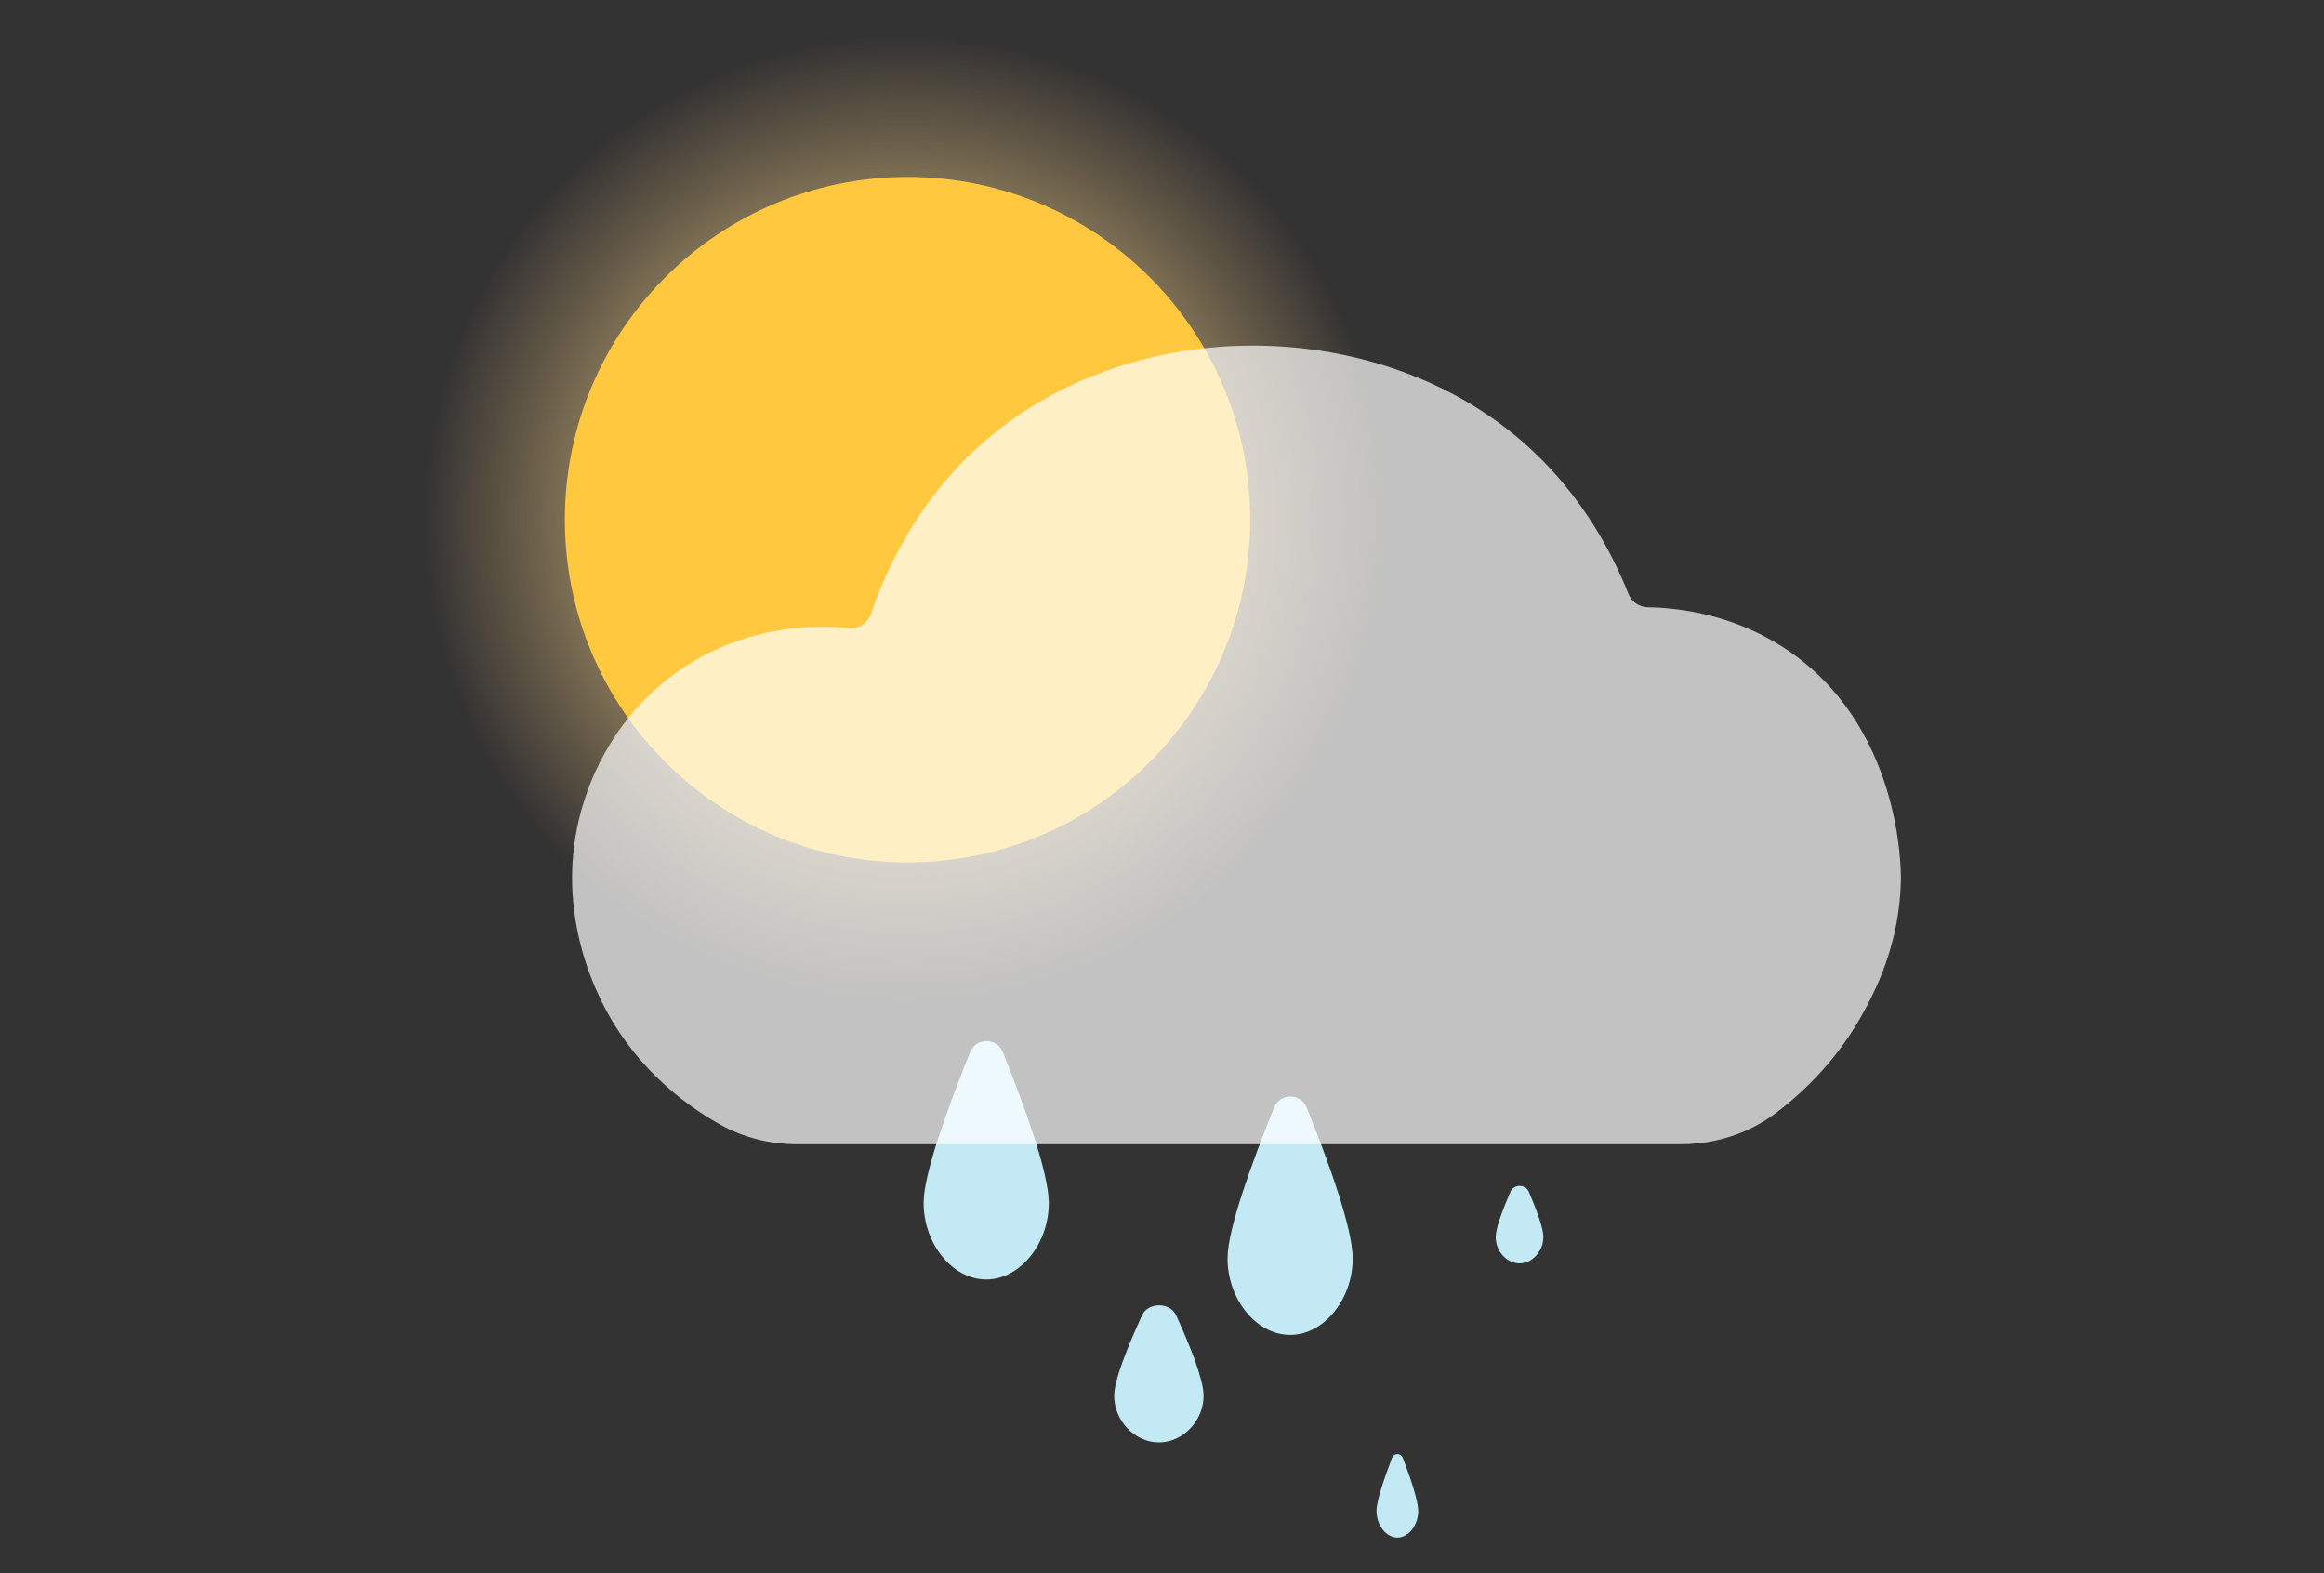 <svg width="390" height="264" viewBox="0 0 390 264" fill="none" xmlns="http://www.w3.org/2000/svg">
<rect x="0" y="0" width="390" height="264" fill="#333333" stroke="none"/>
<path d="M175.998 201.694C176.099 208.513 171.3 214.694 165.5 214.694C159.7 214.694 154.91 208.503 155.001 201.694C155.072 196.769 159.053 185.907 162.792 176.554C163.782 174.082 167.278 174.072 168.279 176.534C172.088 185.968 175.928 196.749 175.998 201.694Z" fill="#C3EAF4"/>
<path d="M226.998 211C227.099 217.819 222.3 224 216.5 224C210.7 224 205.91 217.809 206.001 211C206.072 206.075 210.053 195.213 213.792 185.861C214.782 183.388 218.278 183.378 219.279 185.84C223.088 195.274 226.928 206.055 226.998 211Z" fill="#C3EAF4"/>
<path d="M237.999 253.452C238.035 255.84 236.434 258 234.5 258C232.566 258 230.965 255.84 231.001 253.452C231.028 251.728 232.35 247.928 233.591 244.65C233.924 243.788 235.085 243.779 235.418 244.65C236.686 247.957 237.963 251.728 237.99 253.462L237.999 253.452Z" fill="#C3EAF4"/>
<path d="M201.978 234.112C202.05 238.272 198.616 242.04 194.479 242.04C190.342 242.04 186.908 238.272 186.98 234.112C187.022 231.439 189.276 225.923 191.645 220.718C192.659 218.487 196.351 218.477 197.365 220.708C199.764 225.933 201.926 231.429 201.978 234.112Z" fill="#C3EAF4"/>
<path d="M258.991 207.518C259.028 209.87 257.203 212 254.996 212C252.789 212 250.963 209.87 251.001 207.518C251.028 206.012 252.22 202.883 253.487 199.946C254.027 198.689 255.992 198.68 256.542 199.946C257.817 202.902 258.972 206.012 259 207.528L258.991 207.518Z" fill="#C3EAF4"/>
<path d="M152 168C196.735 168 233 131.735 233 87C233 42.265 196.735 6 152 6C107.265 6 71 42.265 71 87C71 131.735 107.265 168 152 168Z" fill="url(#paint0_radial_34_274)"/>
<path d="M152.298 144.707C184.056 144.707 209.802 118.962 209.802 87.204C209.802 55.445 184.056 29.7 152.298 29.7C120.54 29.7 94.794 55.445 94.794 87.204C94.794 118.962 120.54 144.707 152.298 144.707Z" fill="#FFC83E"/>
<path opacity="0.7" d="M313.001 169.351C308.702 177.41 302.979 183.017 298.037 186.751C293.49 190.189 287.904 192 282.193 192H213.009C186.55 192 160.09 192 133.643 192C129.122 192 124.674 190.866 120.748 188.648C114.504 185.124 105.957 178.605 100.668 167.441C99.008 163.941 92.888 150.485 97.992 134.503C99.02 131.262 102.885 119.765 114.864 111.915C125.74 104.793 136.95 104.83 142.438 105.396C144.086 105.569 145.609 104.571 146.142 103.018C148.966 94.774 154.788 82.39 166.916 72.63C191.096 53.161 228.939 53.272 253.021 72.076C264.603 81.121 270.425 92.482 273.286 99.679C273.819 101.01 275.083 101.872 276.52 101.897C282.044 102.008 290.691 103.141 299.127 108.539C319.182 121.379 319.033 146.16 318.996 147.799C318.761 158.359 314.784 166.012 313.013 169.326L313.001 169.351Z" fill="white"/>
<defs>
<radialGradient id="paint0_radial_34_274" cx="0" cy="0" r="1" gradientUnits="userSpaceOnUse" gradientTransform="translate(152 87) scale(81)">
<stop offset="0.15" stop-color="#F4E199"/>
<stop offset="0.23" stop-color="#F3DE96" stop-opacity="0.94"/>
<stop offset="0.39" stop-color="#F1D891" stop-opacity="0.78"/>
<stop offset="0.62" stop-color="#EFCE88" stop-opacity="0.51"/>
<stop offset="0.89" stop-color="#ECC07C" stop-opacity="0.15"/>
<stop offset="1" stop-color="#EBBB77" stop-opacity="0"/>
</radialGradient>
</defs>
</svg>

